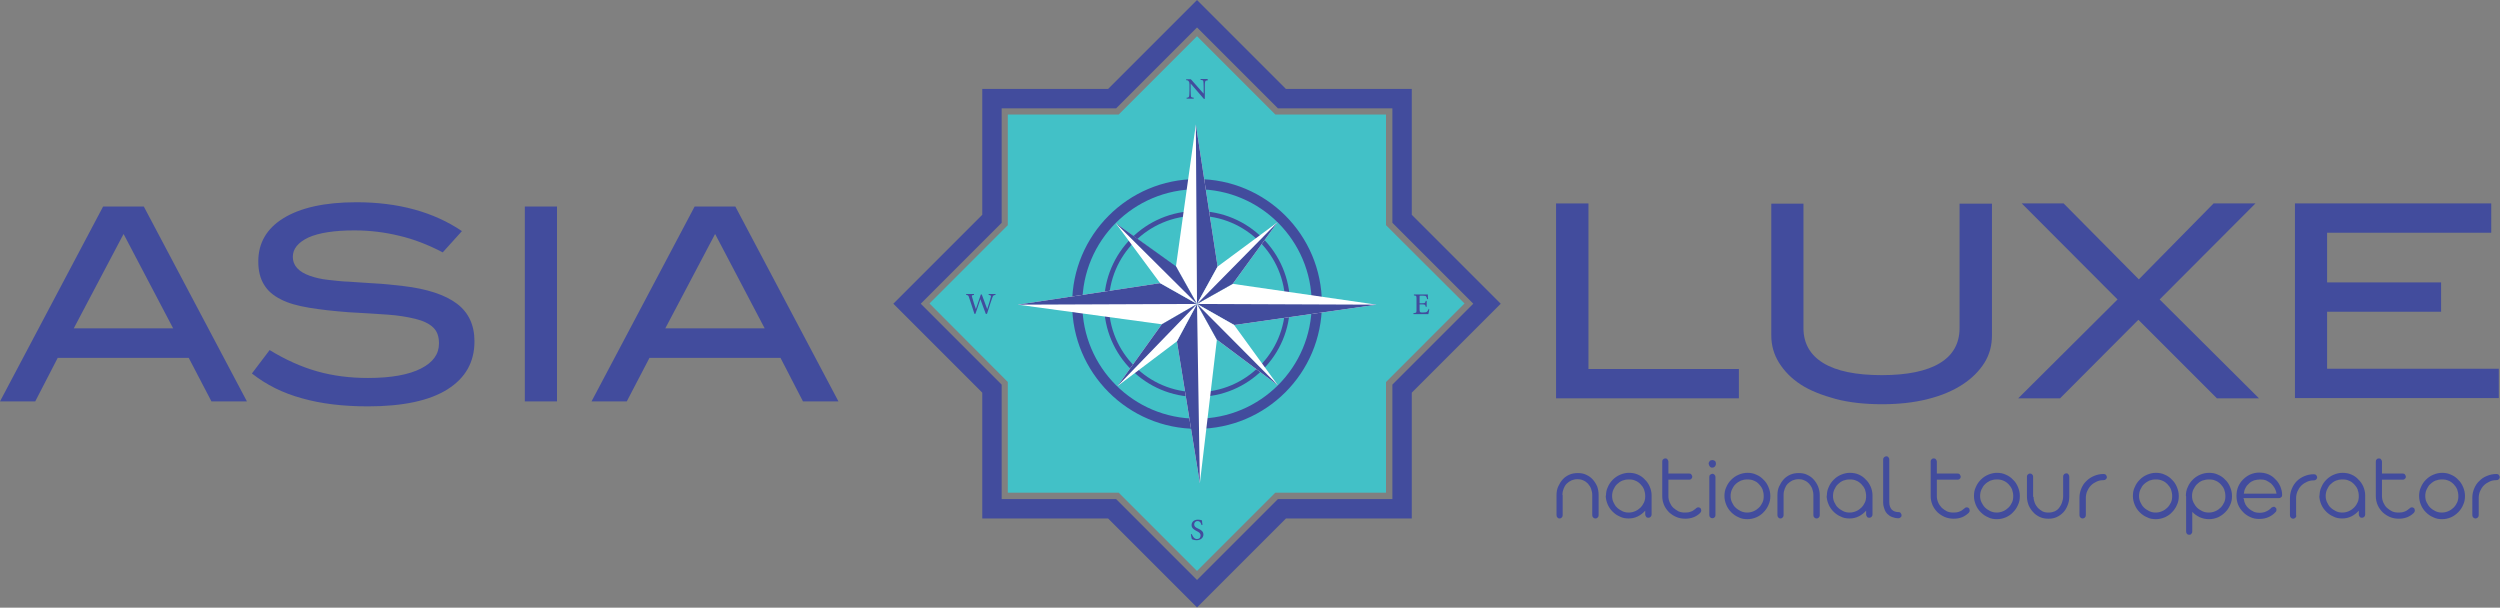<?xml version="1.0" encoding="UTF-8"?>
<!DOCTYPE svg PUBLIC "-//W3C//DTD SVG 1.1//EN" "http://www.w3.org/Graphics/SVG/1.1/DTD/svg11.dtd">
<!-- Creator: CorelDRAW 2020 (64-Bit) -->
<svg xmlns="http://www.w3.org/2000/svg" xml:space="preserve" width="10.24mm" height="2.489mm" version="1.1" style="shape-rendering:geometricPrecision; text-rendering:geometricPrecision; image-rendering:optimizeQuality; fill-rule:evenodd; clip-rule:evenodd"
viewBox="0 0 105.7 25.69"
 xmlns:xlink="http://www.w3.org/1999/xlink"
 xmlns:xodm="http://www.corel.com/coreldraw/odm/2003">
 <rect x="0" y="0" width="105.7" height="25.69" fill="#808080" stroke="none"/>
 <defs>
  <style type="text/css">
   <![CDATA[
    .fil1 {fill:#42C1C7}
    .fil2 {fill:#424C9D}
    .fil3 {fill:white}
    .fil0 {fill:#424C9D;fill-rule:nonzero}
   ]]>
  </style>
 </defs>
 <g id="Слой_x0020_1">
  <g id="_1942110831056">
   <path class="fil0" d="M65.81 21.91m0.26 -0.98l0 0.85c0,0.04 -0.01,0.07 -0.04,0.1 -0.02,0.02 -0.05,0.04 -0.09,0.04 -0.04,0 -0.07,-0.01 -0.09,-0.04 -0.03,-0.03 -0.04,-0.06 -0.04,-0.1l0 -0.85c0,-0.13 0.02,-0.25 0.07,-0.36 0.05,-0.11 0.11,-0.21 0.19,-0.3 0.08,-0.09 0.17,-0.15 0.28,-0.2 0.11,-0.05 0.23,-0.07 0.36,-0.07 0.13,0 0.25,0.02 0.35,0.07 0.11,0.05 0.2,0.11 0.28,0.2 0.08,0.09 0.14,0.18 0.19,0.3 0.04,0.11 0.06,0.23 0.06,0.36l0 0 0 0.01 0 0.84c0,0.04 -0.01,0.07 -0.04,0.1 -0.02,0.02 -0.05,0.04 -0.09,0.04 -0.04,0 -0.07,-0.01 -0.1,-0.04 -0.03,-0.03 -0.04,-0.06 -0.04,-0.1l0 -0.84c0,-0.01 0,-0.02 0,-0.02 -0,-0.09 -0.02,-0.17 -0.05,-0.26 -0.03,-0.08 -0.08,-0.15 -0.13,-0.21 -0.06,-0.06 -0.12,-0.11 -0.2,-0.14 -0.08,-0.04 -0.16,-0.05 -0.25,-0.05 -0.09,0 -0.18,0.02 -0.25,0.05 -0.08,0.04 -0.14,0.08 -0.2,0.14 -0.06,0.06 -0.1,0.13 -0.13,0.21 -0.03,0.08 -0.05,0.16 -0.05,0.26l0 0.01zm1.83 0.98m0 -0.94c0,-0.13 0.02,-0.26 0.08,-0.38 0.05,-0.12 0.12,-0.22 0.21,-0.31 0.09,-0.09 0.19,-0.16 0.31,-0.21 0.12,-0.05 0.24,-0.08 0.37,-0.08 0.13,0 0.26,0.02 0.37,0.07 0.12,0.05 0.22,0.12 0.3,0.21 0.09,0.08 0.16,0.19 0.21,0.3 0.05,0.12 0.08,0.24 0.08,0.37l0 0 0 0.01 0 0.8c0,0.04 -0.01,0.07 -0.04,0.1 -0.03,0.03 -0.06,0.04 -0.1,0.04 -0.04,0 -0.07,-0.01 -0.09,-0.04 -0.02,-0.02 -0.04,-0.06 -0.04,-0.1l0 -0.16c-0.09,0.1 -0.19,0.18 -0.31,0.24 -0.12,0.06 -0.25,0.09 -0.39,0.09 -0.13,0 -0.26,-0.02 -0.37,-0.08 -0.12,-0.05 -0.22,-0.12 -0.31,-0.21 -0.09,-0.09 -0.16,-0.19 -0.21,-0.31 -0.05,-0.12 -0.08,-0.24 -0.08,-0.38zm0.26 0c0,0.1 0.02,0.19 0.06,0.27 0.04,0.08 0.08,0.16 0.15,0.22 0.06,0.06 0.14,0.11 0.22,0.15 0.08,0.04 0.17,0.06 0.27,0.06 0.1,0 0.19,-0.02 0.28,-0.06 0.09,-0.04 0.16,-0.09 0.22,-0.15 0.07,-0.07 0.11,-0.14 0.15,-0.22 0.04,-0.09 0.05,-0.17 0.05,-0.27 0,-0.1 -0.02,-0.19 -0.05,-0.28 -0.04,-0.09 -0.09,-0.16 -0.15,-0.22 -0.07,-0.07 -0.14,-0.12 -0.22,-0.15 -0.08,-0.04 -0.17,-0.05 -0.28,-0.05 -0.1,0 -0.19,0.02 -0.27,0.05 -0.09,0.04 -0.16,0.09 -0.22,0.15 -0.07,0.06 -0.11,0.14 -0.15,0.22 -0.04,0.08 -0.06,0.18 -0.06,0.28zm2.12 0.94m0.26 -1.89l0.88 0c0.04,0 0.07,0.01 0.09,0.04 0.02,0.03 0.04,0.06 0.04,0.09 0,0.04 -0.01,0.07 -0.04,0.09 -0.02,0.03 -0.06,0.04 -0.09,0.04l-0.88 0 0 0.7c0,0.09 0.02,0.18 0.06,0.27 0.04,0.09 0.08,0.15 0.15,0.22 0.07,0.06 0.14,0.11 0.22,0.15 0.09,0.04 0.18,0.05 0.28,0.05 0.09,0 0.17,-0.01 0.24,-0.04 0.07,-0.02 0.14,-0.07 0.21,-0.13 0.01,-0.01 0.02,-0.01 0.02,-0.02 0.01,-0 0.02,-0.01 0.03,-0.02 0.02,-0.01 0.05,-0.01 0.07,-0.01 0.02,0 0.04,0.01 0.07,0.03 0.02,0.01 0.02,0.03 0.03,0.05 0,0.02 0.01,0.04 0.01,0.06 -0,0.02 -0.01,0.04 -0.02,0.06 -0.01,0.02 -0.02,0.03 -0.03,0.04 -0.08,0.08 -0.18,0.14 -0.28,0.18 -0.11,0.04 -0.22,0.06 -0.34,0.06 -0.13,0 -0.26,-0.02 -0.38,-0.07 -0.12,-0.05 -0.22,-0.12 -0.31,-0.2 -0.09,-0.09 -0.16,-0.19 -0.21,-0.3 -0.05,-0.12 -0.08,-0.24 -0.08,-0.38l0 -1.47c0,-0.04 0.01,-0.07 0.04,-0.09 0.02,-0.03 0.06,-0.04 0.09,-0.04 0.04,0 0.07,0.01 0.09,0.04 0.02,0.03 0.04,0.06 0.04,0.1l0 0.51zm1.7 1.89m0 -2.3c0,-0.05 0.02,-0.08 0.05,-0.12 0.03,-0.03 0.07,-0.04 0.11,-0.04 0.04,0 0.08,0.02 0.11,0.04 0.03,0.03 0.04,0.07 0.04,0.12 0,0.04 -0.02,0.08 -0.04,0.11 -0.03,0.03 -0.07,0.05 -0.11,0.05 -0.02,0 -0.05,-0 -0.06,-0.01 -0.02,-0.01 -0.04,-0.02 -0.05,-0.04 -0.01,-0.01 -0.02,-0.03 -0.03,-0.05 -0.01,-0.02 -0.01,-0.04 -0.01,-0.06zm0.29 2.17c0,0.04 -0.01,0.07 -0.04,0.09 -0.02,0.03 -0.06,0.04 -0.09,0.04 -0.04,0 -0.07,-0.01 -0.09,-0.04 -0.03,-0.02 -0.04,-0.06 -0.04,-0.09l0 -1.62c0,-0.04 0.01,-0.07 0.04,-0.09 0.02,-0.02 0.06,-0.04 0.09,-0.04 0.04,0 0.07,0.02 0.09,0.04 0.02,0.02 0.04,0.06 0.04,0.09l0 1.62zm0.38 0.13m0.26 -0.94c0,0.1 0.02,0.19 0.06,0.27 0.04,0.08 0.08,0.16 0.15,0.22 0.06,0.06 0.14,0.11 0.22,0.15 0.09,0.04 0.17,0.06 0.27,0.06 0.1,0 0.19,-0.02 0.28,-0.06 0.09,-0.04 0.16,-0.09 0.22,-0.15 0.07,-0.07 0.11,-0.14 0.15,-0.22 0.04,-0.09 0.05,-0.17 0.05,-0.27 0,-0.1 -0.02,-0.19 -0.05,-0.28 -0.04,-0.09 -0.09,-0.16 -0.15,-0.22 -0.06,-0.07 -0.14,-0.12 -0.22,-0.15 -0.08,-0.04 -0.17,-0.05 -0.28,-0.05 -0.1,0 -0.19,0.02 -0.27,0.05 -0.08,0.04 -0.16,0.09 -0.22,0.15 -0.07,0.06 -0.11,0.14 -0.15,0.22 -0.04,0.08 -0.06,0.18 -0.06,0.28zm-0.26 0c0,-0.13 0.02,-0.26 0.08,-0.38 0.05,-0.12 0.12,-0.22 0.21,-0.31 0.09,-0.09 0.19,-0.16 0.31,-0.21 0.12,-0.05 0.24,-0.08 0.37,-0.08 0.13,0 0.26,0.02 0.38,0.08 0.12,0.05 0.22,0.12 0.3,0.21 0.09,0.08 0.16,0.19 0.21,0.31 0.05,0.12 0.08,0.24 0.08,0.38 0,0.13 -0.02,0.26 -0.08,0.38 -0.05,0.12 -0.12,0.22 -0.21,0.31 -0.08,0.09 -0.19,0.16 -0.3,0.21 -0.12,0.05 -0.24,0.08 -0.38,0.08 -0.13,0 -0.26,-0.02 -0.37,-0.08 -0.12,-0.05 -0.22,-0.12 -0.31,-0.21 -0.09,-0.09 -0.16,-0.19 -0.21,-0.31 -0.05,-0.12 -0.08,-0.24 -0.08,-0.38zm2.24 0.94m0.26 -0.98l0 0.85c0,0.04 -0.01,0.07 -0.04,0.1 -0.02,0.02 -0.05,0.04 -0.09,0.04 -0.04,0 -0.07,-0.01 -0.09,-0.04 -0.03,-0.03 -0.04,-0.06 -0.04,-0.1l0 -0.85c0,-0.13 0.02,-0.25 0.07,-0.36 0.05,-0.11 0.11,-0.21 0.19,-0.3 0.08,-0.09 0.17,-0.15 0.28,-0.2 0.11,-0.05 0.23,-0.07 0.36,-0.07 0.13,0 0.25,0.02 0.35,0.07 0.11,0.05 0.2,0.11 0.28,0.2 0.08,0.09 0.14,0.18 0.19,0.3 0.04,0.11 0.07,0.23 0.07,0.36l0 0 0 0.01 0 0.84c0,0.04 -0.01,0.07 -0.04,0.1 -0.02,0.02 -0.05,0.04 -0.09,0.04 -0.04,0 -0.07,-0.01 -0.1,-0.04 -0.03,-0.03 -0.04,-0.06 -0.04,-0.1l0 -0.84c0,-0.01 0,-0.02 0,-0.02 -0,-0.09 -0.02,-0.17 -0.05,-0.26 -0.03,-0.08 -0.08,-0.15 -0.13,-0.21 -0.06,-0.06 -0.12,-0.11 -0.2,-0.14 -0.08,-0.04 -0.16,-0.05 -0.25,-0.05 -0.09,0 -0.18,0.02 -0.25,0.05 -0.08,0.04 -0.14,0.08 -0.2,0.14 -0.06,0.06 -0.1,0.13 -0.13,0.21 -0.03,0.08 -0.05,0.16 -0.05,0.26l0 0.01zm1.83 0.98m0 -0.94c0,-0.13 0.02,-0.26 0.08,-0.38 0.05,-0.12 0.12,-0.22 0.21,-0.31 0.09,-0.09 0.19,-0.16 0.31,-0.21 0.12,-0.05 0.24,-0.08 0.37,-0.08 0.13,0 0.26,0.02 0.37,0.07 0.12,0.05 0.22,0.12 0.3,0.21 0.09,0.08 0.16,0.19 0.21,0.3 0.05,0.12 0.08,0.24 0.08,0.37l0 0 0 0.01 0 0.8c0,0.04 -0.01,0.07 -0.04,0.1 -0.03,0.03 -0.06,0.04 -0.1,0.04 -0.04,0 -0.07,-0.01 -0.09,-0.04 -0.02,-0.02 -0.04,-0.06 -0.04,-0.1l0 -0.16c-0.09,0.1 -0.19,0.18 -0.31,0.24 -0.12,0.06 -0.25,0.09 -0.39,0.09 -0.13,0 -0.26,-0.02 -0.37,-0.08 -0.12,-0.05 -0.22,-0.12 -0.31,-0.21 -0.09,-0.09 -0.16,-0.19 -0.21,-0.31 -0.05,-0.12 -0.08,-0.24 -0.08,-0.38zm0.26 0c0,0.1 0.02,0.19 0.06,0.27 0.04,0.08 0.08,0.16 0.15,0.22 0.06,0.06 0.14,0.11 0.22,0.15 0.08,0.04 0.17,0.06 0.27,0.06 0.1,0 0.19,-0.02 0.28,-0.06 0.09,-0.04 0.16,-0.09 0.22,-0.15 0.07,-0.07 0.11,-0.14 0.15,-0.22 0.04,-0.09 0.05,-0.17 0.05,-0.27 0,-0.1 -0.02,-0.19 -0.05,-0.28 -0.04,-0.09 -0.09,-0.16 -0.15,-0.22 -0.07,-0.07 -0.14,-0.12 -0.22,-0.15 -0.08,-0.04 -0.17,-0.05 -0.28,-0.05 -0.1,0 -0.19,0.02 -0.27,0.05 -0.09,0.04 -0.16,0.09 -0.22,0.15 -0.07,0.06 -0.11,0.14 -0.15,0.22 -0.04,0.08 -0.06,0.18 -0.06,0.28zm2.12 0.94m0.78 -0.13c0,0.04 -0.01,0.07 -0.04,0.09 -0.02,0.02 -0.05,0.04 -0.09,0.04l-0 0 -0.01 0c-0.09,0 -0.18,-0.02 -0.26,-0.05 -0.08,-0.03 -0.15,-0.08 -0.2,-0.13 -0.06,-0.06 -0.1,-0.13 -0.13,-0.22 -0.03,-0.08 -0.05,-0.17 -0.05,-0.27l0 -1.81c0,-0.04 0.01,-0.07 0.04,-0.1 0.03,-0.02 0.06,-0.04 0.09,-0.04 0.04,0 0.07,0.01 0.09,0.04 0.03,0.03 0.04,0.06 0.04,0.1l0 1.81c0,0.13 0.04,0.23 0.1,0.3 0.07,0.07 0.16,0.11 0.28,0.11l0.01 0c0.04,0 0.07,0.01 0.09,0.04 0.02,0.02 0.04,0.06 0.04,0.09zm1.23 0.13m0.26 -1.89l0.88 0c0.04,0 0.07,0.01 0.09,0.04 0.02,0.03 0.04,0.06 0.04,0.09 0,0.04 -0.01,0.07 -0.04,0.09 -0.02,0.03 -0.06,0.04 -0.09,0.04l-0.88 0 0 0.7c0,0.09 0.02,0.18 0.06,0.27 0.04,0.09 0.09,0.15 0.15,0.22 0.07,0.06 0.14,0.11 0.22,0.15 0.09,0.04 0.18,0.05 0.28,0.05 0.09,0 0.17,-0.01 0.24,-0.04 0.07,-0.02 0.14,-0.07 0.21,-0.13 0.01,-0.01 0.02,-0.01 0.02,-0.02 0.01,-0 0.02,-0.01 0.03,-0.02 0.02,-0.01 0.04,-0.01 0.07,-0.01 0.02,0 0.04,0.01 0.07,0.03 0.02,0.01 0.02,0.03 0.03,0.05 0,0.02 0.01,0.04 0.01,0.06 -0,0.02 -0.01,0.04 -0.02,0.06 -0.01,0.02 -0.02,0.03 -0.03,0.04 -0.09,0.08 -0.18,0.14 -0.28,0.18 -0.11,0.04 -0.22,0.06 -0.34,0.06 -0.13,0 -0.26,-0.02 -0.38,-0.07 -0.12,-0.05 -0.22,-0.12 -0.31,-0.2 -0.09,-0.09 -0.16,-0.19 -0.21,-0.3 -0.05,-0.12 -0.08,-0.24 -0.08,-0.38l0 -1.47c0,-0.04 0.01,-0.07 0.04,-0.09 0.02,-0.03 0.06,-0.04 0.09,-0.04 0.04,0 0.07,0.01 0.09,0.04 0.02,0.03 0.04,0.06 0.04,0.1l0 0.51zm1.57 1.89m0.26 -0.94c0,0.1 0.02,0.19 0.06,0.27 0.04,0.08 0.09,0.16 0.15,0.22 0.06,0.06 0.14,0.11 0.22,0.15 0.09,0.04 0.17,0.06 0.27,0.06 0.1,0 0.19,-0.02 0.28,-0.06 0.09,-0.04 0.16,-0.09 0.22,-0.15 0.07,-0.07 0.11,-0.14 0.15,-0.22 0.04,-0.09 0.05,-0.17 0.05,-0.27 0,-0.1 -0.02,-0.19 -0.05,-0.28 -0.04,-0.09 -0.09,-0.16 -0.15,-0.22 -0.07,-0.07 -0.14,-0.12 -0.22,-0.15 -0.09,-0.04 -0.17,-0.05 -0.28,-0.05 -0.1,0 -0.19,0.02 -0.27,0.05 -0.08,0.04 -0.16,0.09 -0.22,0.15 -0.07,0.06 -0.11,0.14 -0.15,0.22 -0.04,0.08 -0.06,0.18 -0.06,0.28zm-0.26 0c0,-0.13 0.02,-0.26 0.08,-0.38 0.05,-0.12 0.12,-0.22 0.21,-0.31 0.09,-0.09 0.19,-0.16 0.31,-0.21 0.12,-0.05 0.24,-0.08 0.37,-0.08 0.13,0 0.26,0.02 0.38,0.08 0.12,0.05 0.22,0.12 0.3,0.21 0.09,0.08 0.16,0.19 0.21,0.31 0.05,0.12 0.08,0.24 0.08,0.38 0,0.13 -0.02,0.26 -0.08,0.38 -0.05,0.12 -0.12,0.22 -0.21,0.31 -0.08,0.09 -0.19,0.16 -0.3,0.21 -0.12,0.05 -0.24,0.08 -0.38,0.08 -0.13,0 -0.26,-0.02 -0.37,-0.08 -0.12,-0.05 -0.22,-0.12 -0.31,-0.21 -0.09,-0.09 -0.16,-0.19 -0.21,-0.31 -0.05,-0.12 -0.08,-0.24 -0.08,-0.38zm2.26 0.94m0.26 -0.9c0,0.09 0.02,0.17 0.05,0.25 0.03,0.08 0.08,0.15 0.13,0.21 0.06,0.06 0.13,0.11 0.2,0.15 0.08,0.04 0.17,0.05 0.26,0.05 0.09,0 0.18,-0.02 0.25,-0.05 0.08,-0.04 0.14,-0.08 0.19,-0.15 0.05,-0.07 0.09,-0.13 0.12,-0.22 0.03,-0.08 0.05,-0.17 0.05,-0.26l0 -0.84c0,-0.04 0.01,-0.07 0.04,-0.1 0.02,-0.02 0.06,-0.04 0.09,-0.04 0.04,0 0.07,0.01 0.09,0.04 0.02,0.03 0.04,0.06 0.04,0.1l0 0.84c0,0.13 -0.02,0.25 -0.07,0.37 -0.04,0.11 -0.1,0.21 -0.18,0.3 -0.08,0.08 -0.17,0.15 -0.28,0.2 -0.11,0.05 -0.22,0.07 -0.35,0.07 -0.13,0 -0.25,-0.02 -0.36,-0.07 -0.11,-0.05 -0.21,-0.12 -0.28,-0.2 -0.08,-0.08 -0.15,-0.19 -0.2,-0.3 -0.04,-0.11 -0.07,-0.23 -0.07,-0.36l0 -0.85c0,-0.04 0.01,-0.07 0.04,-0.09 0.02,-0.02 0.05,-0.04 0.09,-0.04 0.04,0 0.07,0.01 0.09,0.04 0.03,0.02 0.04,0.06 0.04,0.09l0 0.85zm1.95 0.9m0.26 -0.13c0,0.04 -0.01,0.07 -0.04,0.1 -0.02,0.02 -0.06,0.04 -0.09,0.04 -0.04,0 -0.07,-0.01 -0.1,-0.04 -0.03,-0.03 -0.04,-0.06 -0.04,-0.1l0 -0.74c0,-0.14 0.03,-0.27 0.08,-0.39 0.05,-0.12 0.12,-0.23 0.22,-0.32 0.09,-0.09 0.2,-0.16 0.32,-0.21 0.12,-0.05 0.25,-0.08 0.39,-0.08l0 0 0.01 0c0.04,0 0.08,0.01 0.1,0.04 0.02,0.02 0.04,0.06 0.04,0.09 0,0.04 -0.02,0.07 -0.04,0.09 -0.03,0.03 -0.06,0.04 -0.1,0.04l-0.01 0 -0 0c-0.1,0 -0.2,0.02 -0.28,0.06 -0.09,0.04 -0.17,0.09 -0.24,0.16 -0.07,0.07 -0.12,0.15 -0.16,0.24 -0.04,0.09 -0.06,0.19 -0.06,0.29l0 0.74zm1.99 0.13m0.26 -0.94c0,0.1 0.02,0.19 0.06,0.27 0.04,0.08 0.08,0.16 0.15,0.22 0.06,0.06 0.14,0.11 0.22,0.15 0.09,0.04 0.17,0.06 0.27,0.06 0.1,0 0.19,-0.02 0.28,-0.06 0.09,-0.04 0.16,-0.09 0.22,-0.15 0.07,-0.07 0.11,-0.14 0.15,-0.22 0.04,-0.09 0.05,-0.17 0.05,-0.27 0,-0.1 -0.02,-0.19 -0.05,-0.28 -0.04,-0.09 -0.09,-0.16 -0.15,-0.22 -0.07,-0.07 -0.14,-0.12 -0.22,-0.15 -0.09,-0.04 -0.17,-0.05 -0.28,-0.05 -0.1,0 -0.19,0.02 -0.27,0.05 -0.08,0.04 -0.16,0.09 -0.22,0.15 -0.07,0.06 -0.11,0.14 -0.15,0.22 -0.04,0.08 -0.06,0.18 -0.06,0.28zm-0.26 0c0,-0.13 0.02,-0.26 0.08,-0.38 0.05,-0.12 0.12,-0.22 0.21,-0.31 0.09,-0.09 0.19,-0.16 0.31,-0.21 0.12,-0.05 0.24,-0.08 0.37,-0.08 0.13,0 0.26,0.02 0.38,0.08 0.12,0.05 0.22,0.12 0.3,0.21 0.09,0.08 0.16,0.19 0.21,0.31 0.05,0.12 0.08,0.24 0.08,0.38 0,0.13 -0.02,0.26 -0.08,0.38 -0.05,0.12 -0.12,0.22 -0.21,0.31 -0.08,0.09 -0.19,0.16 -0.3,0.21 -0.12,0.05 -0.24,0.08 -0.38,0.08 -0.13,0 -0.26,-0.02 -0.37,-0.08 -0.12,-0.05 -0.22,-0.12 -0.31,-0.21 -0.09,-0.09 -0.16,-0.19 -0.21,-0.31 -0.05,-0.12 -0.08,-0.24 -0.08,-0.38zm2.24 0.94m0 -0.94c0,-0.13 0.02,-0.26 0.08,-0.38 0.05,-0.12 0.12,-0.22 0.21,-0.31 0.09,-0.09 0.19,-0.16 0.31,-0.21 0.12,-0.05 0.24,-0.08 0.38,-0.08 0.13,0 0.26,0.02 0.38,0.08 0.12,0.05 0.22,0.12 0.3,0.21 0.09,0.08 0.16,0.19 0.21,0.31 0.05,0.12 0.08,0.24 0.08,0.38 0,0.13 -0.02,0.26 -0.08,0.38 -0.05,0.12 -0.12,0.22 -0.21,0.31 -0.09,0.09 -0.19,0.16 -0.3,0.21 -0.12,0.05 -0.24,0.08 -0.38,0.08 -0.14,0 -0.27,-0.03 -0.39,-0.08 -0.12,-0.06 -0.23,-0.13 -0.32,-0.23l0 0.83c0,0.04 -0.01,0.07 -0.04,0.1 -0.02,0.03 -0.05,0.04 -0.09,0.04 -0.04,0 -0.07,-0.01 -0.09,-0.04 -0.03,-0.02 -0.04,-0.06 -0.04,-0.1l0 -1.49zm0.26 0c0,0.1 0.02,0.19 0.06,0.27 0.04,0.08 0.09,0.16 0.15,0.22 0.06,0.06 0.14,0.11 0.22,0.15 0.08,0.04 0.18,0.06 0.28,0.06 0.1,0 0.19,-0.02 0.28,-0.06 0.09,-0.04 0.16,-0.09 0.22,-0.15 0.07,-0.07 0.11,-0.14 0.15,-0.22 0.04,-0.09 0.05,-0.17 0.05,-0.27 0,-0.1 -0.02,-0.19 -0.05,-0.28 -0.04,-0.09 -0.09,-0.16 -0.15,-0.22 -0.07,-0.07 -0.14,-0.12 -0.22,-0.15 -0.08,-0.04 -0.18,-0.05 -0.28,-0.05 -0.1,0 -0.19,0.02 -0.28,0.05 -0.09,0.04 -0.16,0.09 -0.22,0.15 -0.06,0.06 -0.11,0.14 -0.15,0.22 -0.04,0.08 -0.06,0.18 -0.06,0.28zm1.9 0.94m0.29 -0.82c0.01,0.09 0.03,0.16 0.07,0.24 0.04,0.07 0.09,0.13 0.15,0.18 0.06,0.05 0.13,0.09 0.21,0.13 0.08,0.03 0.16,0.04 0.24,0.04 0.1,0 0.2,-0.02 0.28,-0.06 0.09,-0.04 0.16,-0.09 0.22,-0.16 0.05,-0.03 0.09,-0.04 0.13,-0.03 0.02,0.01 0.04,0.03 0.06,0.05 0.02,0.02 0.02,0.06 0.02,0.09 0,0.03 -0.02,0.07 -0.05,0.09 -0.07,0.08 -0.17,0.15 -0.28,0.2 -0.11,0.05 -0.24,0.08 -0.4,0.08 -0.13,0 -0.26,-0.02 -0.38,-0.08 -0.11,-0.05 -0.22,-0.12 -0.3,-0.21 -0.09,-0.09 -0.16,-0.19 -0.21,-0.31 -0.05,-0.12 -0.07,-0.24 -0.07,-0.38 0,-0.13 0.02,-0.26 0.07,-0.38 0.05,-0.12 0.12,-0.22 0.21,-0.31 0.09,-0.09 0.19,-0.16 0.3,-0.21 0.12,-0.05 0.24,-0.08 0.38,-0.08 0.13,0 0.26,0.02 0.38,0.07 0.12,0.05 0.22,0.12 0.3,0.21 0.09,0.08 0.16,0.19 0.21,0.3 0.05,0.12 0.08,0.24 0.08,0.37 0,0.04 -0.01,0.07 -0.04,0.09 -0.02,0.02 -0.05,0.04 -0.09,0.04l-1.52 0zm1.38 -0.22c-0.01,-0.09 -0.04,-0.17 -0.08,-0.24 -0.04,-0.07 -0.09,-0.13 -0.15,-0.19 -0.07,-0.05 -0.13,-0.09 -0.21,-0.13 -0.08,-0.03 -0.16,-0.04 -0.25,-0.04 -0.09,0 -0.18,0.02 -0.26,0.04 -0.08,0.03 -0.15,0.07 -0.21,0.13 -0.06,0.05 -0.11,0.11 -0.15,0.19 -0.04,0.07 -0.06,0.15 -0.07,0.24l1.38 0zm0.58 1.05m0.26 -0.13c0,0.04 -0.01,0.07 -0.04,0.1 -0.02,0.02 -0.06,0.04 -0.09,0.04 -0.04,0 -0.07,-0.01 -0.1,-0.04 -0.03,-0.03 -0.04,-0.06 -0.04,-0.1l0 -0.74c0,-0.14 0.03,-0.27 0.08,-0.39 0.05,-0.12 0.12,-0.23 0.21,-0.32 0.09,-0.09 0.2,-0.16 0.32,-0.21 0.12,-0.05 0.25,-0.08 0.39,-0.08l0 0 0.01 0c0.04,0 0.08,0.01 0.1,0.04 0.02,0.02 0.04,0.06 0.04,0.09 0,0.04 -0.02,0.07 -0.04,0.09 -0.03,0.03 -0.06,0.04 -0.1,0.04l-0.01 0 -0 0c-0.1,0 -0.2,0.02 -0.28,0.06 -0.09,0.04 -0.17,0.09 -0.24,0.16 -0.07,0.07 -0.12,0.15 -0.16,0.24 -0.04,0.09 -0.06,0.19 -0.06,0.29l0 0.74z"/>
   <path class="fil0" d="M98.07 21.91m0 -0.94c0,-0.13 0.02,-0.26 0.08,-0.38 0.05,-0.12 0.12,-0.22 0.21,-0.31 0.09,-0.09 0.19,-0.16 0.31,-0.21 0.12,-0.05 0.24,-0.08 0.37,-0.08 0.13,0 0.26,0.02 0.37,0.07 0.12,0.05 0.22,0.12 0.3,0.21 0.09,0.08 0.16,0.19 0.21,0.3 0.05,0.12 0.08,0.24 0.08,0.37l0 0 0 0.01 0 0.8c0,0.04 -0.01,0.07 -0.04,0.1 -0.03,0.03 -0.06,0.04 -0.1,0.04 -0.04,0 -0.07,-0.01 -0.09,-0.04 -0.02,-0.02 -0.04,-0.06 -0.04,-0.1l0 -0.16c-0.09,0.1 -0.19,0.18 -0.31,0.24 -0.12,0.06 -0.25,0.09 -0.39,0.09 -0.13,0 -0.26,-0.02 -0.37,-0.08 -0.12,-0.05 -0.22,-0.12 -0.31,-0.21 -0.09,-0.09 -0.16,-0.19 -0.21,-0.31 -0.05,-0.12 -0.08,-0.24 -0.08,-0.38zm0.26 0c0,0.1 0.02,0.19 0.06,0.27 0.04,0.08 0.08,0.16 0.15,0.22 0.06,0.06 0.14,0.11 0.22,0.15 0.08,0.04 0.17,0.06 0.27,0.06 0.1,0 0.19,-0.02 0.28,-0.06 0.09,-0.04 0.16,-0.09 0.22,-0.15 0.07,-0.07 0.11,-0.14 0.15,-0.22 0.04,-0.09 0.05,-0.17 0.05,-0.27 0,-0.1 -0.02,-0.19 -0.05,-0.28 -0.04,-0.09 -0.09,-0.16 -0.15,-0.22 -0.07,-0.07 -0.14,-0.12 -0.22,-0.15 -0.08,-0.04 -0.17,-0.05 -0.28,-0.05 -0.1,0 -0.19,0.02 -0.27,0.05 -0.09,0.04 -0.16,0.09 -0.22,0.15 -0.07,0.06 -0.11,0.14 -0.15,0.22 -0.04,0.08 -0.06,0.18 -0.06,0.28zm2.12 0.94m0.26 -1.89l0.88 0c0.04,0 0.07,0.01 0.09,0.04 0.02,0.03 0.04,0.06 0.04,0.09 0,0.04 -0.01,0.07 -0.04,0.09 -0.02,0.03 -0.06,0.04 -0.09,0.04l-0.88 0 0 0.7c0,0.09 0.02,0.18 0.06,0.27 0.04,0.09 0.08,0.15 0.15,0.22 0.07,0.06 0.14,0.11 0.22,0.15 0.09,0.04 0.18,0.05 0.28,0.05 0.09,0 0.17,-0.01 0.24,-0.04 0.07,-0.02 0.14,-0.07 0.21,-0.13 0.01,-0.01 0.02,-0.01 0.02,-0.02 0.01,-0 0.02,-0.01 0.03,-0.02 0.02,-0.01 0.05,-0.01 0.07,-0.01 0.02,0 0.04,0.01 0.07,0.03 0.02,0.01 0.02,0.03 0.03,0.05 0,0.02 0.01,0.04 0.01,0.06 -0,0.02 -0.01,0.04 -0.02,0.06 -0.01,0.02 -0.02,0.03 -0.03,0.04 -0.08,0.08 -0.18,0.14 -0.28,0.18 -0.11,0.04 -0.22,0.06 -0.34,0.06 -0.13,0 -0.26,-0.02 -0.38,-0.07 -0.12,-0.05 -0.22,-0.12 -0.31,-0.2 -0.09,-0.09 -0.16,-0.19 -0.21,-0.3 -0.05,-0.12 -0.08,-0.24 -0.08,-0.38l0 -1.47c0,-0.04 0.01,-0.07 0.04,-0.09 0.02,-0.03 0.06,-0.04 0.09,-0.04 0.04,0 0.07,0.01 0.09,0.04 0.02,0.03 0.04,0.06 0.04,0.1l0 0.51zm1.57 1.89m0.26 -0.94c0,0.1 0.02,0.19 0.06,0.27 0.04,0.08 0.09,0.16 0.15,0.22 0.06,0.06 0.14,0.11 0.22,0.15 0.08,0.04 0.17,0.06 0.27,0.06 0.1,0 0.19,-0.02 0.28,-0.06 0.09,-0.04 0.16,-0.09 0.22,-0.15 0.07,-0.07 0.11,-0.14 0.15,-0.22 0.04,-0.09 0.05,-0.17 0.05,-0.27 0,-0.1 -0.02,-0.19 -0.05,-0.28 -0.04,-0.09 -0.09,-0.16 -0.15,-0.22 -0.07,-0.07 -0.14,-0.12 -0.22,-0.15 -0.09,-0.04 -0.17,-0.05 -0.28,-0.05 -0.1,0 -0.19,0.02 -0.27,0.05 -0.09,0.04 -0.16,0.09 -0.22,0.15 -0.07,0.06 -0.11,0.14 -0.15,0.22 -0.04,0.08 -0.06,0.18 -0.06,0.28zm-0.26 0c0,-0.13 0.02,-0.26 0.08,-0.38 0.05,-0.12 0.12,-0.22 0.21,-0.31 0.09,-0.09 0.19,-0.16 0.31,-0.21 0.12,-0.05 0.24,-0.08 0.37,-0.08 0.13,0 0.26,0.02 0.38,0.08 0.12,0.05 0.22,0.12 0.3,0.21 0.09,0.08 0.16,0.19 0.21,0.31 0.05,0.12 0.08,0.24 0.08,0.38 0,0.13 -0.02,0.26 -0.08,0.38 -0.05,0.12 -0.12,0.22 -0.21,0.31 -0.09,0.09 -0.19,0.16 -0.3,0.21 -0.12,0.05 -0.24,0.08 -0.38,0.08 -0.13,0 -0.25,-0.02 -0.37,-0.08 -0.12,-0.05 -0.22,-0.12 -0.31,-0.21 -0.09,-0.09 -0.16,-0.19 -0.21,-0.31 -0.05,-0.12 -0.08,-0.24 -0.08,-0.38zm2.26 0.94m0.26 -0.13c0,0.04 -0.01,0.07 -0.04,0.1 -0.02,0.02 -0.06,0.04 -0.09,0.04 -0.04,0 -0.07,-0.01 -0.1,-0.04 -0.03,-0.03 -0.04,-0.06 -0.04,-0.1l0 -0.74c0,-0.14 0.03,-0.27 0.08,-0.39 0.05,-0.12 0.12,-0.23 0.22,-0.32 0.09,-0.09 0.19,-0.16 0.32,-0.21 0.12,-0.05 0.25,-0.08 0.39,-0.08l0 0 0.01 0c0.04,0 0.08,0.01 0.1,0.04 0.02,0.02 0.04,0.06 0.04,0.09 0,0.04 -0.02,0.07 -0.04,0.09 -0.03,0.03 -0.06,0.04 -0.1,0.04l-0.01 0 -0 0c-0.1,0 -0.2,0.02 -0.28,0.06 -0.09,0.04 -0.17,0.09 -0.24,0.16 -0.07,0.07 -0.12,0.15 -0.16,0.24 -0.04,0.09 -0.06,0.19 -0.06,0.29l0 0.74z"/>
   <polygon class="fil1" points="42.61,20.83 47.3,20.83 50.61,24.14 53.92,20.83 58.6,20.83 58.6,16.15 61.92,12.83 58.6,9.52 58.6,4.84 53.92,4.84 50.61,1.53 47.3,4.84 42.61,4.84 42.61,9.52 39.3,12.83 42.61,16.15 "/>
   <path class="fil2" d="M41.53 3.76l5.32 0 3.76 -3.76 3.76 3.76 5.32 0 0 5.32 3.76 3.76 -3.76 3.76 0 5.32 -5.32 0 -3.76 3.76 -3.76 -3.76 -5.32 0 0 -5.32 -3.76 -3.76 3.76 -3.76 0 -5.32zm0.82 0.82l4.84 0 3.42 -3.42 3.42 3.42 4.84 0 0 4.84 3.42 3.42 -3.42 3.42 0 4.84 -4.84 0 -3.42 3.42 -3.42 -3.42 -4.84 0 0 -4.84 -3.42 -3.42 3.42 -3.42 0 -4.84z"/>
   <path class="fil0" d="M50.35 22.81m0.49 -0.63c-0.01,-0.08 -0.02,-0.13 -0.02,-0.18 -0.05,-0.02 -0.11,-0.03 -0.17,-0.03 -0.17,0 -0.27,0.1 -0.27,0.23 0,0.14 0.12,0.2 0.21,0.25 0.1,0.05 0.17,0.09 0.17,0.19 0,0.09 -0.05,0.15 -0.15,0.15 -0.13,0 -0.19,-0.13 -0.22,-0.21l-0.04 0.01c0.01,0.06 0.03,0.18 0.04,0.2 0.01,0.01 0.03,0.02 0.07,0.03 0.03,0.01 0.08,0.02 0.13,0.02 0.18,0 0.29,-0.11 0.29,-0.24 0,-0.14 -0.11,-0.2 -0.22,-0.25 -0.11,-0.05 -0.17,-0.09 -0.17,-0.18 0,-0.07 0.05,-0.14 0.14,-0.14 0.11,0 0.15,0.09 0.17,0.17l0.04 -0.01z"/>
   <path class="fil0" d="M50.15 4.15m0.91 -0.81l-0.3 0 0 0.04c0.09,0 0.12,0.02 0.12,0.08 0,0.04 0.01,0.09 0.01,0.21l0 0.29 -0 0 -0.54 -0.61 -0.2 0 0 0.04c0.06,0 0.08,0.01 0.11,0.05 0.02,0.03 0.03,0.04 0.03,0.13l0 0.27c0,0.12 -0.01,0.17 -0.01,0.21 -0.01,0.06 -0.04,0.08 -0.11,0.08l0 0.04 0.3 0 0 -0.04c-0.09,-0.01 -0.12,-0.02 -0.12,-0.09 -0,-0.04 -0.01,-0.09 -0.01,-0.21l0 -0.3 0 0 0.56 0.65 0.04 0 0 -0.5c0,-0.12 0,-0.17 0.01,-0.21 0.01,-0.06 0.04,-0.07 0.11,-0.07l0 -0.04z"/>
   <path class="fil0" d="M40.86 13.25m1.23 -0.82l-0.29 0 0 0.04c0.1,0.01 0.11,0.03 0.09,0.1 -0.02,0.08 -0.09,0.33 -0.15,0.5l-0 0c-0.08,-0.21 -0.16,-0.42 -0.23,-0.62l-0.04 0c-0.07,0.2 -0.14,0.41 -0.21,0.62l-0 0c-0.06,-0.17 -0.11,-0.34 -0.16,-0.51 -0.02,-0.07 -0.02,-0.08 0.08,-0.09l0 -0.04 -0.33 0 0 0.04c0.08,0.01 0.1,0.02 0.13,0.13 0.07,0.22 0.15,0.44 0.22,0.67l0.04 0c0.07,-0.2 0.14,-0.4 0.21,-0.62l0 0c0.07,0.18 0.15,0.42 0.23,0.62l0.05 0c0.11,-0.35 0.19,-0.59 0.22,-0.67 0.04,-0.11 0.05,-0.12 0.14,-0.13l0 -0.04z"/>
   <path class="fil0" d="M59.77 13.26m0.64 -0.21c-0.02,0.05 -0.04,0.09 -0.07,0.12 -0.03,0.03 -0.07,0.04 -0.16,0.04 -0.06,0 -0.11,0 -0.13,-0.01 -0.02,-0.02 -0.03,-0.04 -0.03,-0.1l0 -0.23 0.12 0c0.11,0 0.12,0.01 0.14,0.1l0.04 0 0 -0.25 -0.04 0c-0.02,0.08 -0.02,0.1 -0.14,0.1l-0.12 0 0 -0.28c0,-0.04 0,-0.04 0.04,-0.04l0.1 0c0.09,0 0.12,0.01 0.14,0.04 0.02,0.03 0.03,0.06 0.04,0.11l0.04 -0.01c-0.01,-0.07 -0.01,-0.15 -0.01,-0.19l-0.59 0 0 0.04c0.1,0.01 0.11,0.01 0.11,0.13l0 0.5c0,0.1 -0.01,0.11 -0.13,0.12l0 0.04 0.63 0c0.01,-0.04 0.04,-0.16 0.04,-0.21l-0.04 -0.01z"/>
   <path class="fil2" d="M50.61 7.57c2.92,0 5.28,2.36 5.28,5.28 0,2.92 -2.36,5.28 -5.28,5.28 -2.91,0 -5.28,-2.36 -5.28,-5.28 0,-2.91 2.36,-5.28 5.28,-5.28zm0 0.43c2.68,0 4.85,2.17 4.85,4.85 0,2.68 -2.17,4.85 -4.85,4.85 -2.68,0 -4.85,-2.17 -4.85,-4.85 0,-2.68 2.17,-4.85 4.85,-4.85z"/>
   <path class="fil2" d="M50.61 8.92c2.17,0 3.93,1.76 3.93,3.93 0,2.17 -1.76,3.93 -3.93,3.93 -2.17,0 -3.93,-1.76 -3.93,-3.93 0,-2.17 1.76,-3.93 3.93,-3.93zm0 0.2c2.06,0 3.73,1.67 3.73,3.73 0,2.06 -1.67,3.73 -3.73,3.73 -2.06,0 -3.73,-1.67 -3.73,-3.73 0,-2.06 1.67,-3.73 3.73,-3.73z"/>
   <polygon class="fil3" points="49.72,11.26 50.56,5.26 51.48,11.27 50.61,12.85 "/>
   <polygon class="fil3" points="51.45,14.36 50.73,20.43 49.76,14.43 50.61,12.85 "/>
   <polygon class="fil3" points="52.12,12 58.2,12.88 52.18,13.74 50.61,12.85 "/>
   <polygon class="fil3" points="49.12,13.71 43.03,12.88 49.05,11.97 50.61,12.85 "/>
   <polygon class="fil2" points="50.56,5.26 51.48,11.27 50.61,12.85 "/>
   <polygon class="fil2" points="50.73,20.43 49.76,14.43 50.61,12.85 "/>
   <polygon class="fil2" points="58.2,12.88 52.18,13.74 50.61,12.85 "/>
   <polygon class="fil2" points="43.03,12.88 49.05,11.97 50.61,12.85 "/>
   <polygon class="fil3" points="52.12,12 50.61,12.85 51.48,11.27 54.02,9.39 "/>
   <polygon class="fil3" points="49.12,13.71 50.61,12.85 49.76,14.43 47.24,16.33 "/>
   <polygon class="fil3" points="51.45,14.36 50.61,12.85 52.18,13.74 54.03,16.29 "/>
   <polygon class="fil3" points="49.77,11.34 50.61,12.85 49.05,11.97 47.17,9.43 "/>
   <polygon class="fil2" points="54.02,9.39 52.12,12 50.61,12.85 "/>
   <polygon class="fil2" points="47.24,16.33 49.12,13.71 50.61,12.85 "/>
   <polygon class="fil2" points="54.03,16.29 51.45,14.36 50.61,12.85 "/>
   <polygon class="fil2" points="47.17,9.43 49.72,11.26 50.61,12.85 "/>
   <path class="fil0" d="M-0 16.97m5.22 -7.07l-2.1 3.98 4.2 0 -2.09 -3.98zm3.72 7.07l-0.96 -1.84 -5.54 0 -0.95 1.84 -1.49 0 4.36 -8.24 1.72 0 4.36 8.24 -1.49 0z"/>
   <path class="fil0" d="M10.65 16.97m8.07 -6.3c-0.61,-0.32 -1.23,-0.56 -1.83,-0.7 -0.61,-0.15 -1.25,-0.23 -1.9,-0.23 -0.85,0 -1.5,0.1 -1.95,0.3 -0.44,0.21 -0.66,0.48 -0.66,0.82 0,0.36 0.24,0.63 0.72,0.8 0.23,0.08 0.48,0.14 0.76,0.17 0.27,0.03 0.58,0.07 0.91,0.08 0.33,0.02 0.68,0.05 1.06,0.07 0.38,0.02 0.77,0.06 1.2,0.11 1.04,0.12 1.8,0.38 2.29,0.75 0.49,0.37 0.74,0.9 0.74,1.59 0,0.88 -0.38,1.55 -1.14,2.03 -0.76,0.48 -1.89,0.72 -3.36,0.72 -1.06,0 -1.98,-0.11 -2.79,-0.34 -0.81,-0.22 -1.51,-0.57 -2.12,-1.05l0.75 -0.99c0.67,0.41 1.34,0.71 2.01,0.9 0.67,0.19 1.39,0.28 2.15,0.28 0.99,0 1.73,-0.14 2.24,-0.4 0.51,-0.26 0.76,-0.61 0.76,-1.06 0,-0.3 -0.08,-0.52 -0.25,-0.68 -0.17,-0.16 -0.42,-0.28 -0.75,-0.36 -0.33,-0.08 -0.73,-0.15 -1.2,-0.18 -0.48,-0.03 -1.02,-0.07 -1.63,-0.1 -0.64,-0.05 -1.19,-0.11 -1.66,-0.19 -0.48,-0.08 -0.88,-0.19 -1.19,-0.35 -0.32,-0.16 -0.56,-0.36 -0.72,-0.63 -0.16,-0.26 -0.24,-0.58 -0.24,-0.98 0,-0.77 0.35,-1.39 1.07,-1.83 0.72,-0.44 1.74,-0.67 3.08,-0.67 1.77,0 3.26,0.41 4.46,1.22l-0.83 0.92zm3.47 6.3m0 0l0 -8.24 1.36 0 0 8.24 -1.36 0z"/>
   <path class="fil0" d="M25.01 16.97m5.22 -7.07l-2.1 3.98 4.2 0 -2.09 -3.98zm3.72 7.07l-0.95 -1.84 -5.54 0 -0.96 1.84 -1.49 0 4.36 -8.24 1.72 0 4.36 8.24 -1.49 0z"/>
   <path class="fil0" d="M65.79 16.84m0 0l0 -8.24 1.37 0 0 7 6.36 0 0 1.24 -7.72 0z"/>
   <path class="fil0" d="M74.89 16.84m9.33 -2.66c0,0.42 -0.1,0.81 -0.32,1.16 -0.22,0.35 -0.53,0.66 -0.93,0.92 -0.4,0.26 -0.89,0.47 -1.46,0.61 -0.58,0.15 -1.23,0.22 -1.94,0.22 -0.72,0 -1.37,-0.07 -1.95,-0.22 -0.58,-0.16 -1.08,-0.35 -1.48,-0.61 -0.4,-0.26 -0.7,-0.57 -0.92,-0.92 -0.22,-0.35 -0.33,-0.74 -0.33,-1.16l0 -5.57 1.36 0 0 5.26c0,0.64 0.28,1.14 0.84,1.48 0.56,0.34 1.38,0.51 2.47,0.51 1.08,0 1.9,-0.17 2.46,-0.51 0.56,-0.34 0.83,-0.84 0.83,-1.48l0 -5.26 1.37 0 0 5.57z"/>
   <path class="fil0" d="M85.32 16.84m8.41 0l-3.32 -3.32 -3.31 3.32 -1.77 0 4.2 -4.18 -4.05 -4.06 1.77 0 3.18 3.21 3.16 -3.21 1.77 0 -4.05 4.06 4.2 4.18 -1.77 0zm3.3 0m0 0l0 -8.24 8.3 0 0 1.24 -6.94 0 0 2.1 4.82 0 0 1.24 -4.82 0 0 2.41 7.26 0 0 1.24 -8.62 0z"/>
  </g>
 </g>
</svg>
